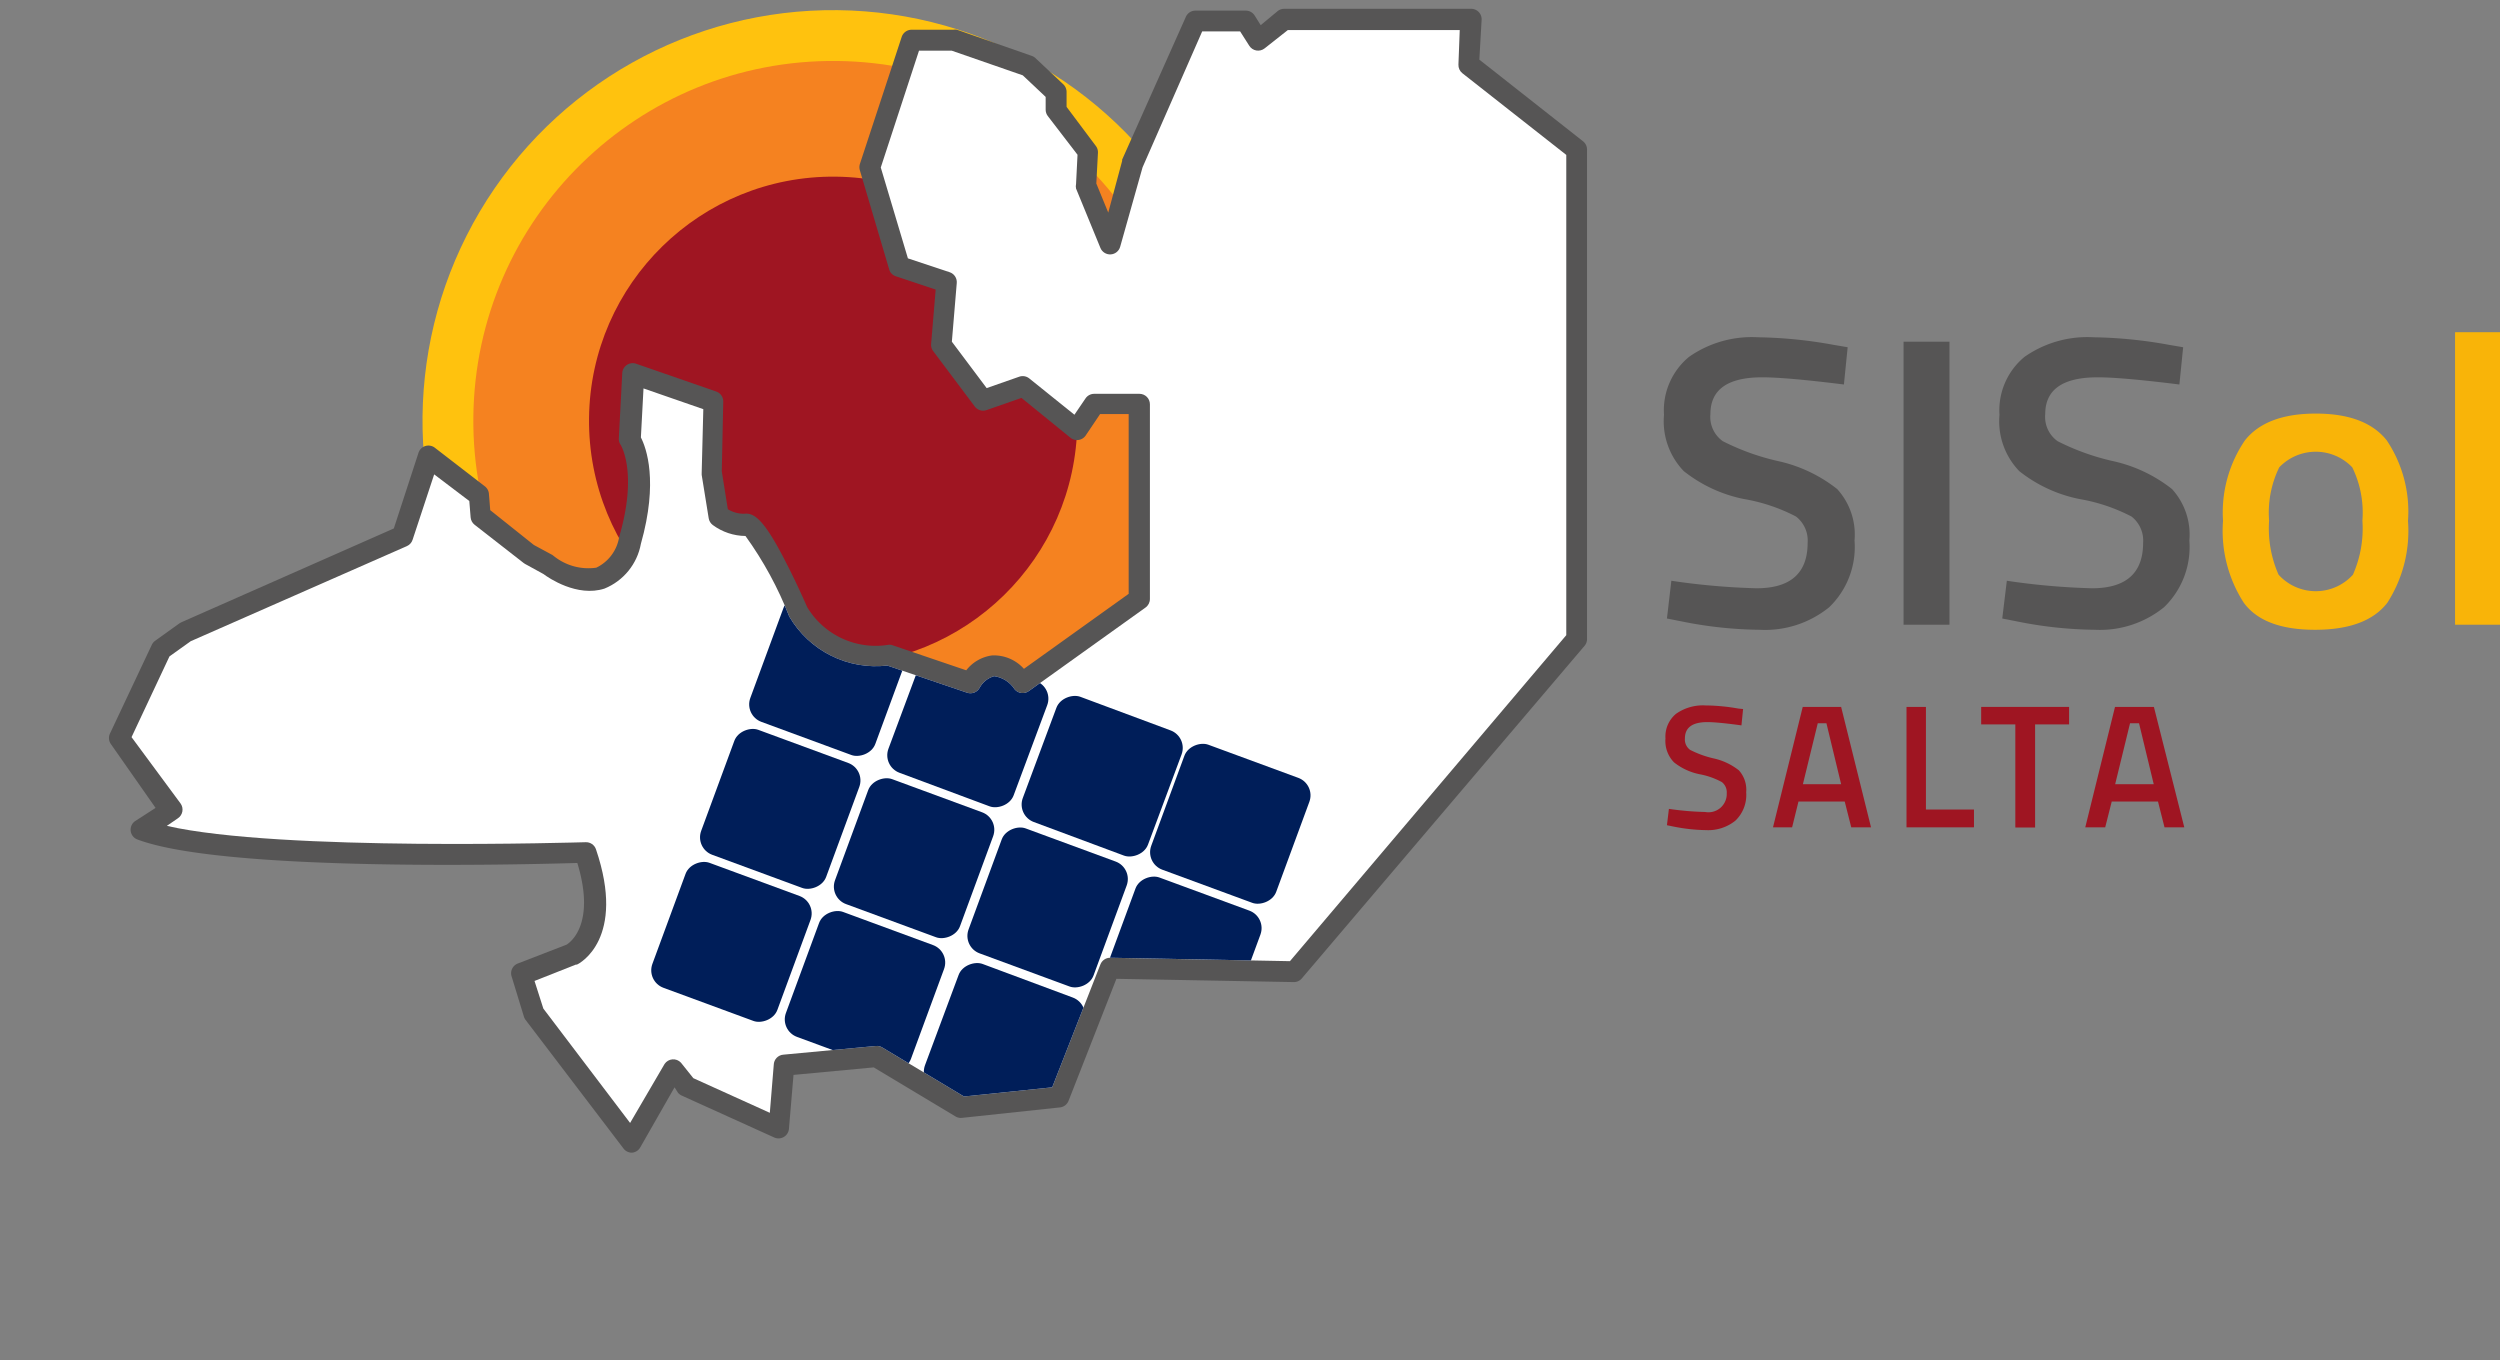 <svg xmlns="http://www.w3.org/2000/svg" xmlns:xlink="http://www.w3.org/1999/xlink" viewBox="0 0 152.99 83.23"><rect x="0" y="0" width="152.99" height="83.23" fill="#808080" stroke="none"/><defs><style>.a{fill:none;}.b{fill:#ffc20e;}.c{fill:#f58220;}.d{fill:#9f1522;}.e{fill:#565555;}.f{clip-path:url(#a);}.g{fill:#fff;}.h{fill:#001e59;}.i{fill:#f9b408;}</style><clipPath id="a" transform="translate(6.67 0.54)"><path class="a" d="M26.58,61.18l5.31,7L34,64.57A0.64,0.64,0,0,1,35,64.49l0.76,0.95,4.68,2.12,0.24-2.93A0.64,0.64,0,0,1,41.28,64l5.65-.53a0.64,0.64,0,0,1,.39.09l5,3L57.72,66l2.95-7.52a0.64,0.64,0,0,1,.6-0.41h0l11,0.21L89.18,38.33V8.94l-6.36-5a0.64,0.64,0,0,1-.24-0.53l0.08-2.11H72.14L70.72,2.42a0.64,0.64,0,0,1-.94-0.16l-0.56-.88H66.9L63.25,9.7l-1.37,4.86a0.64,0.64,0,0,1-1.21.07L59.18,11a0.64,0.64,0,0,1,0-.28l0.09-1.79L57.45,6.56a0.64,0.64,0,0,1-.13-0.38V5.39l-1.4-1.32L51.57,2.56h-2L47.23,9.71l1.66,5.56,2.56,0.85a0.64,0.64,0,0,1,.43.66l-0.3,3.59,2.13,2.84,2-.7a0.64,0.64,0,0,1,.61.11l2.76,2.22,0.68-1a0.64,0.64,0,0,1,.53-0.28h2.77a0.64,0.64,0,0,1,.64.64V36.12a0.64,0.64,0,0,1-.27.52l-7.14,5.11a0.64,0.64,0,0,1-.87-0.11,1.78,1.78,0,0,0-1.25-.8,1.44,1.44,0,0,0-.89.71,0.64,0.64,0,0,1-.77.3l-4.88-1.66a6.13,6.13,0,0,1-6-3l0,0a22.2,22.2,0,0,0-2.68-4.93,3.42,3.42,0,0,1-2-.67,0.64,0.64,0,0,1-.25-0.41l-0.43-2.66a0.65,0.65,0,0,1,0-.12l0.1-3.9-3.66-1.27-0.16,3c0.33,0.64,1.08,2.69,0,6.51a3.67,3.67,0,0,1-2.23,2.74c-1.67.54-3.43-.66-3.73-0.89l-1.13-.62-0.09-.06-3-2.34a0.64,0.64,0,0,1-.24-0.45l-0.08-1-2.15-1.63-1.32,4a0.64,0.64,0,0,1-.35.39L5,38.7l-1.3.93L1.38,44.57l3,4.06a0.64,0.64,0,0,1-.17.91L3.54,50c6.91,1.59,25.43,1,25.63,1a0.64,0.64,0,0,1,.63.43c1.86,5.47-1,7-1.17,7.06l-0.06,0-2.53,1Z"/></clipPath></defs><title>LOGOok</title><circle class="b" cx="44.31" cy="25.21" r="25.13" transform="translate(25.29 69.78) rotate(-89.37)"/><circle class="c" cx="44.31" cy="25.21" r="22.02" transform="translate(25.29 69.78) rotate(-89.37)"/><circle class="d" cx="44.31" cy="25.21" r="14.94" transform="translate(25.29 69.78) rotate(-89.37)"/><path class="e" d="M32,70a0.64,0.64,0,0,1-.51-0.25l-6-7.88a0.64,0.64,0,0,1-.1-0.2l-0.75-2.45A0.64,0.64,0,0,1,25,58.43l3-1.16c0.2-.12,1.81-1.23.66-5-3.3.1-21.64,0.56-26.93-1.44a0.64,0.64,0,0,1-.12-1.13l1.24-.8L0.12,45a0.64,0.64,0,0,1-.06-0.65l2.56-5.43a0.64,0.64,0,0,1,.21-0.25l1.49-1.07,0.11-.06,13-5.74,1.51-4.63a0.64,0.64,0,0,1,1-.31L23,29.22a0.64,0.64,0,0,1,.25.46l0.08,1L26,32.81l1.13,0.61,0.08,0.06a3.38,3.38,0,0,0,2.61.72,2.52,2.52,0,0,0,1.4-1.88c1.16-3.95.1-5.62,0.09-5.64a0.61,0.61,0,0,1-.11-0.39l0.21-4a0.64,0.64,0,0,1,.85-0.57l4.9,1.7a0.64,0.64,0,0,1,.43.62L37.5,28.3l0.37,2.32a1.86,1.86,0,0,0,1,.28c0.62-.08,1.24.38,2.57,3,0.65,1.26,1.2,2.52,1.29,2.72a4.89,4.89,0,0,0,4.9,2.31,0.64,0.64,0,0,1,.27,0l4.56,1.55a2.4,2.4,0,0,1,1.58-.91,2.46,2.46,0,0,1,1.95.82l6.41-4.59v-11H60.65l-0.88,1.31a0.64,0.64,0,0,1-.93.14l-3-2.44-2.12.74A0.64,0.64,0,0,1,53,24.36l-2.56-3.41a0.64,0.64,0,0,1-.13-0.44l0.28-3.33-2.4-.8A0.64,0.64,0,0,1,47.76,16L45.95,9.88a0.64,0.64,0,0,1,0-.38l2.56-7.78a0.64,0.64,0,0,1,.61-0.44h2.56a0.64,0.64,0,0,1,.21,0l4.58,1.6a0.64,0.64,0,0,1,.23.14l1.7,1.6a0.64,0.64,0,0,1,.2.47V6l1.79,2.39a0.64,0.64,0,0,1,.13.42l-0.1,1.88,0.73,1.78L62,9.31l0-.08L65.9,0.49A0.64,0.64,0,0,1,66.48.11h3.09a0.64,0.64,0,0,1,.54.3L70.48,1l1-.83A0.64,0.64,0,0,1,71.92,0h11.4A0.64,0.64,0,0,1,84,.66L83.86,3.11l6.35,5a0.64,0.64,0,0,1,.24.5V38.57a0.64,0.64,0,0,1-.15.41L73,59.33a0.63,0.63,0,0,1-.5.23l-10.85-.2-2.93,7.47a0.64,0.64,0,0,1-.53.4l-6,.64a0.64,0.64,0,0,1-.39-0.09l-5-3-4.91.46-0.28,3.3a0.64,0.64,0,0,1-.9.53l-5.65-2.56a0.64,0.64,0,0,1-.24-0.18L34.61,66l-2.09,3.66A0.64,0.64,0,0,1,32,70h0Z" transform="translate(6.67 0.54)"/><g class="f"><rect class="g" width="110.59" height="83.23"/><rect class="h" x="40.01" y="36.76" width="8.15" height="8.15" rx="1.14" ry="1.14" transform="translate(-2.8 68.62) rotate(-69.78)"/><rect class="h" x="48.19" y="39.77" width="8.15" height="8.15" rx="1.14" ry="1.14" transform="matrix(0.35, -0.94, 0.94, 0.35, -0.28, 78.27)"/><rect class="h" x="56.37" y="42.78" width="8.15" height="8.15" rx="1.14" ry="1.14" transform="matrix(0.35, -0.94, 0.94, 0.35, 2.25, 87.92)"/><rect class="h" x="64.55" y="45.8" width="8.15" height="8.15" rx="1.14" ry="1.14" transform="translate(4.77 97.57) rotate(-69.78)"/><rect class="h" x="37.01" y="44.89" width="8.15" height="8.15" rx="1.14" ry="1.14" transform="translate(-12.4 71.13) rotate(-69.78)"/><rect class="h" x="45.19" y="47.91" width="8.15" height="8.15" rx="1.14" ry="1.14" transform="translate(-9.87 80.78) rotate(-69.78)"/><rect class="h" x="53.37" y="50.92" width="8.15" height="8.15" rx="1.14" ry="1.14" transform="translate(-7.35 90.43) rotate(-69.78)"/><rect class="h" x="61.56" y="53.93" width="8.15" height="8.15" rx="1.14" ry="1.14" transform="translate(-4.82 100.08) rotate(-69.78)"/><rect class="h" x="34.02" y="53.03" width="8.15" height="8.15" rx="1.14" ry="1.14" transform="translate(-21.99 73.65) rotate(-69.78)"/><rect class="h" x="42.2" y="56.04" width="8.15" height="8.15" rx="1.14" ry="1.14" transform="translate(-19.47 83.29) rotate(-69.78)"/><rect class="h" x="50.38" y="59.06" width="8.15" height="8.15" rx="1.14" ry="1.14" transform="matrix(0.35, -0.94, 0.94, 0.35, -16.94, 92.94)"/><rect class="h" x="58.56" y="62.07" width="8.15" height="8.15" rx="1.14" ry="1.14" transform="translate(-14.42 102.59) rotate(-69.78)"/></g><path class="e" d="M101.17,22.55Q98,22.55,98,24.8a1.82,1.82,0,0,0,.76,1.66,14.52,14.52,0,0,0,3.35,1.21,8.92,8.92,0,0,1,3.65,1.72,4.14,4.14,0,0,1,1.06,3.15,5.12,5.12,0,0,1-1.55,4.08A6.23,6.23,0,0,1,101,38a25.11,25.11,0,0,1-4.75-.51l-0.91-.18L95.61,35a42.69,42.69,0,0,0,5.21.46q3.13,0,3.13-2.78a1.86,1.86,0,0,0-.71-1.61A10.81,10.81,0,0,0,100.06,30a8.66,8.66,0,0,1-3.69-1.71,4.4,4.4,0,0,1-1.21-3.44,4.24,4.24,0,0,1,1.53-3.55,6.7,6.7,0,0,1,4.23-1.2,27.74,27.74,0,0,1,4.6.46l0.88,0.15-0.23,2.28Q102.64,22.55,101.17,22.55Z" transform="translate(6.67 0.54)"/><path class="e" d="M109.82,37.69V20.37h2.81V37.69h-2.81Z" transform="translate(6.67 0.54)"/><path class="e" d="M121.7,22.55q-3.21,0-3.21,2.25a1.82,1.82,0,0,0,.76,1.66,14.52,14.52,0,0,0,3.35,1.21,8.92,8.92,0,0,1,3.65,1.72,4.14,4.14,0,0,1,1.06,3.15,5.12,5.12,0,0,1-1.55,4.08A6.23,6.23,0,0,1,121.52,38a25.11,25.11,0,0,1-4.75-.51l-0.91-.18L116.14,35a42.69,42.69,0,0,0,5.21.46q3.13,0,3.13-2.78a1.86,1.86,0,0,0-.71-1.61A10.81,10.81,0,0,0,120.59,30a8.66,8.66,0,0,1-3.69-1.71,4.4,4.4,0,0,1-1.21-3.44,4.24,4.24,0,0,1,1.53-3.55,6.7,6.7,0,0,1,4.23-1.2,27.74,27.74,0,0,1,4.6.46l0.88,0.15-0.23,2.28Q123.17,22.55,121.7,22.55Z" transform="translate(6.67 0.54)"/><path class="i" d="M130.71,26.41q1.3-1.64,4.34-1.64t4.34,1.64a7.84,7.84,0,0,1,1.3,4.93,8.14,8.14,0,0,1-1.26,5Q138.16,38,135,38t-4.37-1.67a8.13,8.13,0,0,1-1.26-5A7.84,7.84,0,0,1,130.71,26.41Zm2.06,8.22a3.07,3.07,0,0,0,4.55,0,7,7,0,0,0,.58-3.31,6.32,6.32,0,0,0-.62-3.26,3.09,3.09,0,0,0-4.47,0,6.32,6.32,0,0,0-.62,3.26A7,7,0,0,0,132.77,34.63Z" transform="translate(6.67 0.54)"/><path class="i" d="M143.57,37.69V19.79h2.76v17.9h-2.76Z" transform="translate(6.67 0.54)"/><path class="d" d="M97.81,43.65q-1.37,0-1.37,1a0.78,0.78,0,0,0,.32.7,6.19,6.19,0,0,0,1.43.52,3.8,3.8,0,0,1,1.55.73,1.76,1.76,0,0,1,.45,1.34,2.18,2.18,0,0,1-.66,1.74,2.65,2.65,0,0,1-1.8.58,10.69,10.69,0,0,1-2-.22l-0.39-.08,0.12-1a18.14,18.14,0,0,0,2.22.19A1.12,1.12,0,0,0,99,48a0.79,0.79,0,0,0-.3-0.68,4.6,4.6,0,0,0-1.36-.48,3.68,3.68,0,0,1-1.57-.73,1.87,1.87,0,0,1-.52-1.46,1.8,1.8,0,0,1,.65-1.51,2.85,2.85,0,0,1,1.8-.51,11.81,11.81,0,0,1,2,.19L100,42.85l-0.1,1Q98.43,43.65,97.81,43.65Z" transform="translate(6.67 0.54)"/><path class="d" d="M101.83,50.09l1.82-7.37H106l1.83,7.37h-1.21l-0.4-1.58h-2.83L103,50.09h-1.19Zm2.74-6.37-0.91,3.73H106l-0.9-3.73h-0.54Z" transform="translate(6.67 0.54)"/><path class="d" d="M114.12,50.09H110V42.72h1.19V49h2.94v1.07Z" transform="translate(6.67 0.54)"/><path class="d" d="M114.57,43.79V42.72h5.38v1.07h-2.08v6.31h-1.21V43.79h-2.1Z" transform="translate(6.67 0.54)"/><path class="d" d="M120.94,50.09l1.82-7.37h2.38L127,50.09h-1.21l-0.4-1.58h-2.83l-0.4,1.58h-1.19Zm2.74-6.37-0.91,3.73h2.36l-0.9-3.73h-0.54Z" transform="translate(6.67 0.54)"/></svg>